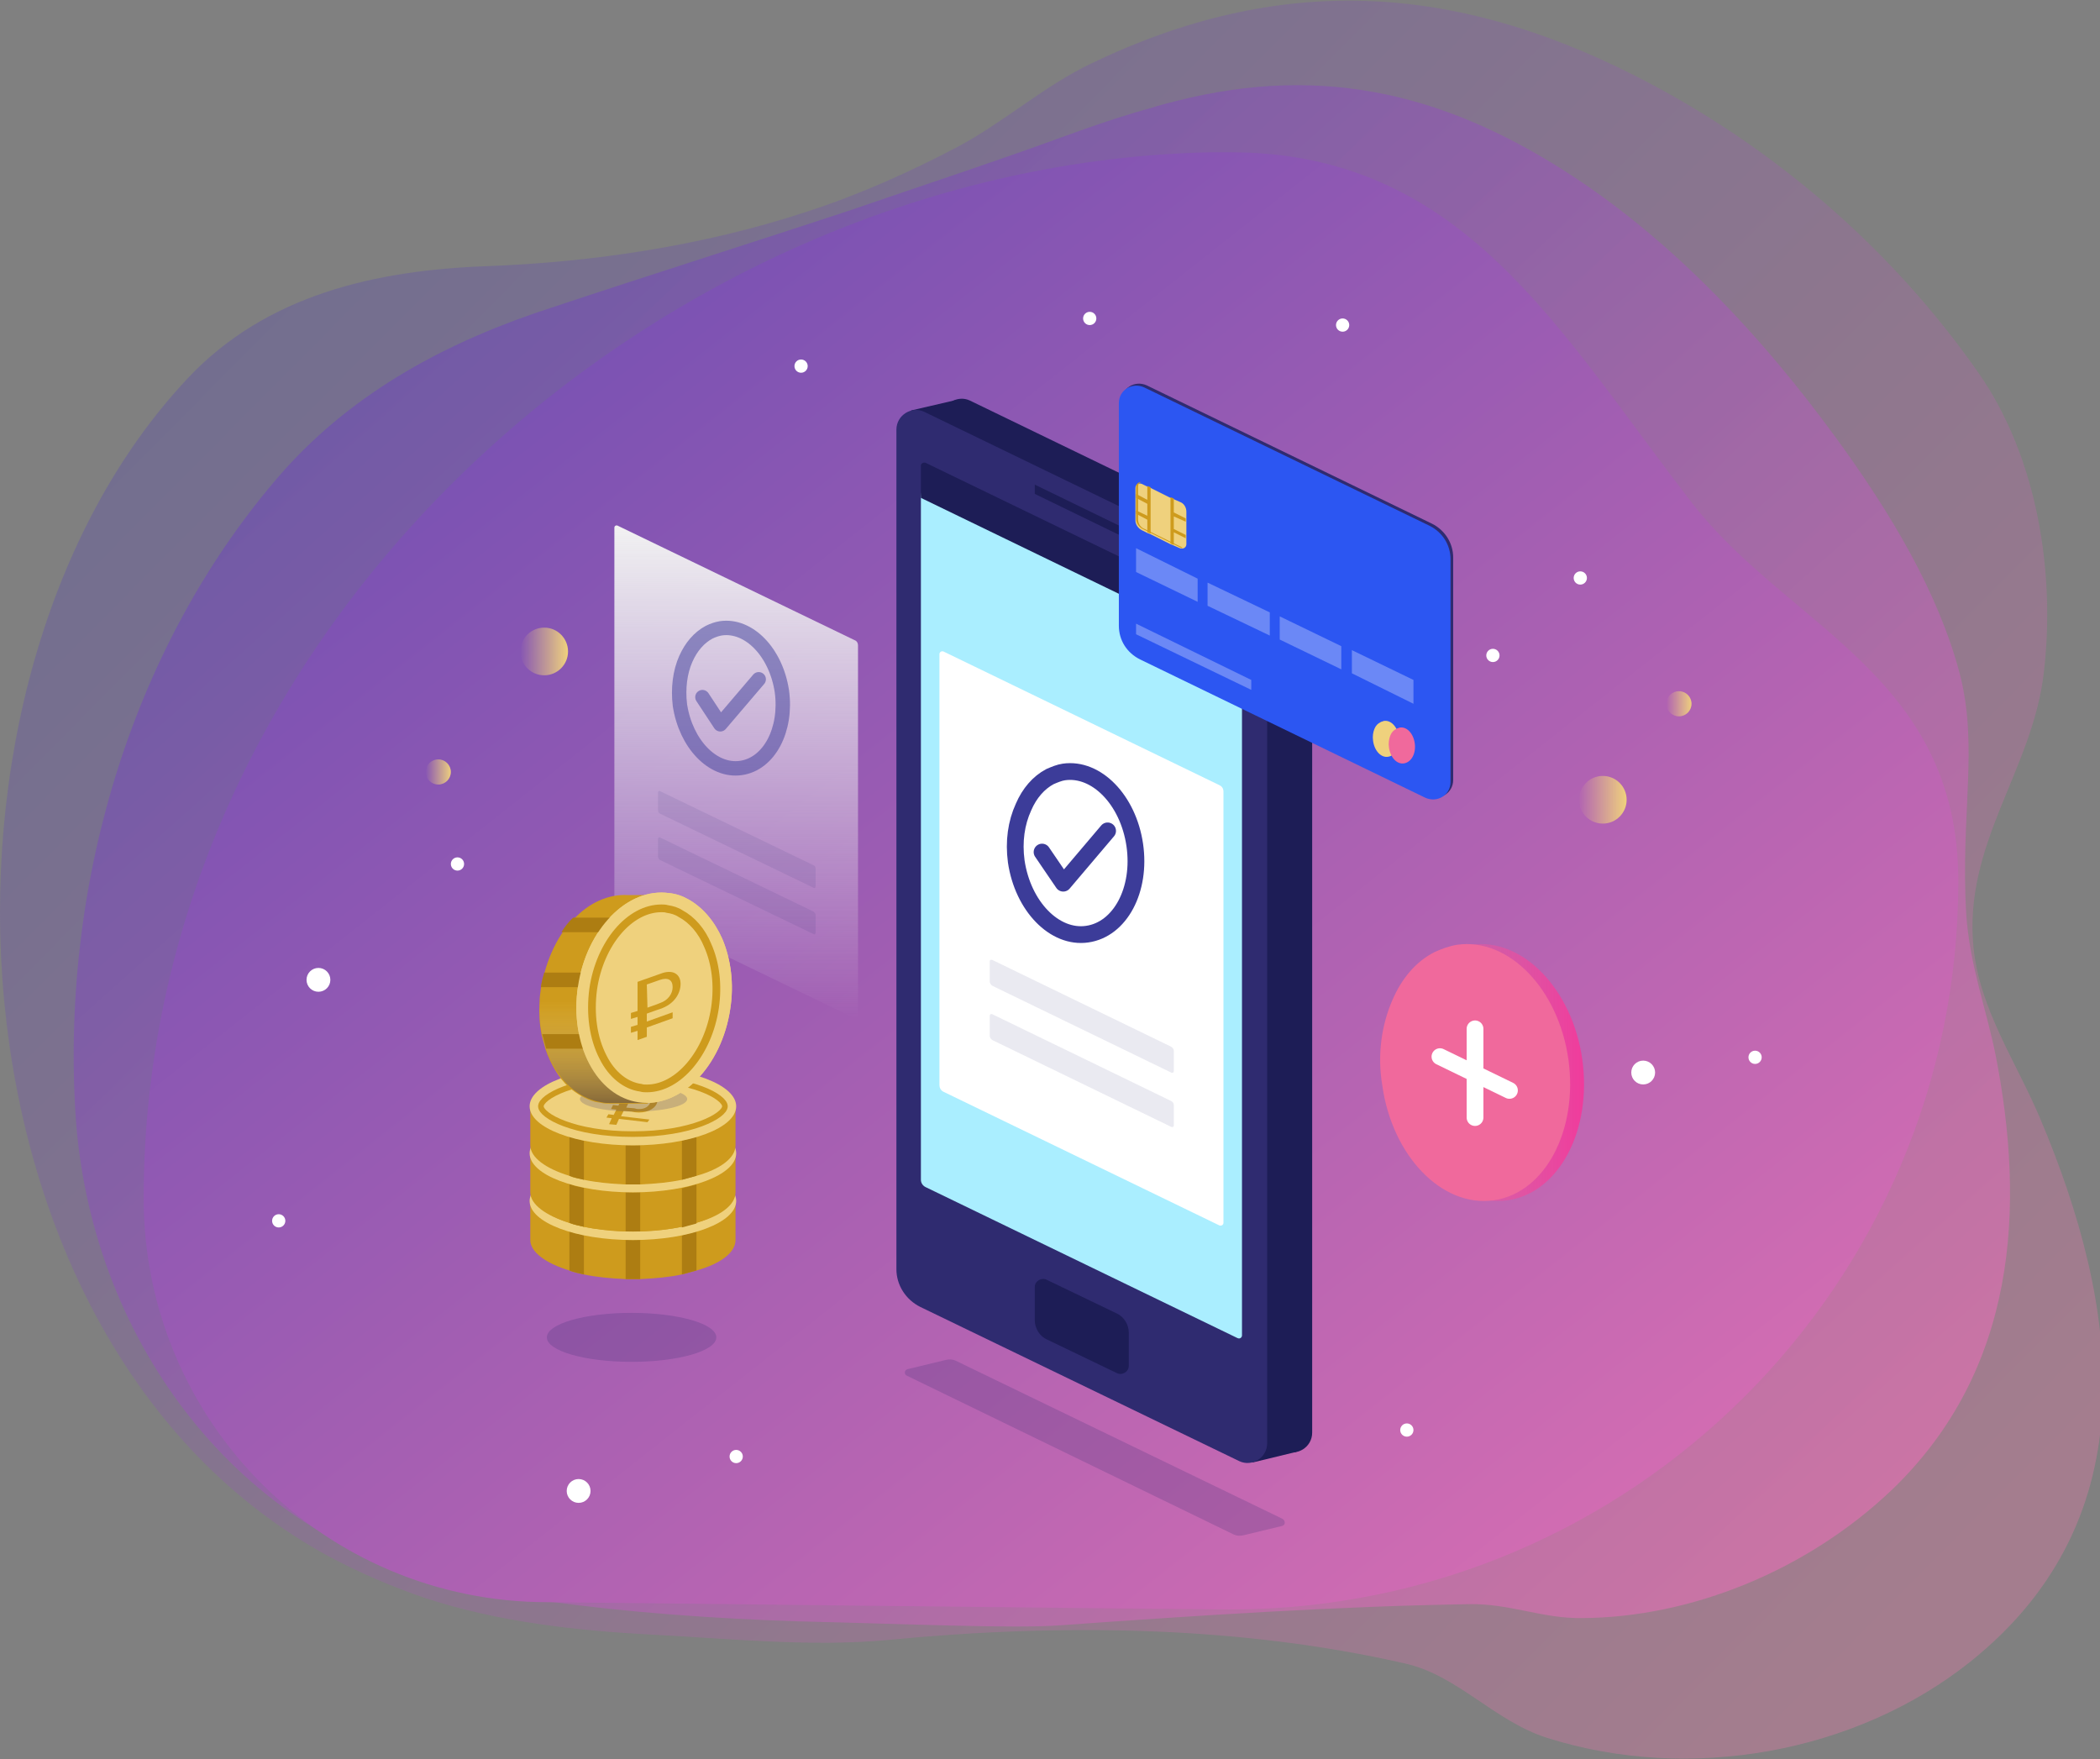<?xml version="1.0" encoding="utf-8"?>
<!-- Generator: Adobe Illustrator 21.1.0, SVG Export Plug-In . SVG Version: 6.00 Build 0)  -->
<svg version="1.1" id="Layer_1" xmlns="http://www.w3.org/2000/svg" xmlns:xlink="http://www.w3.org/1999/xlink" x="0px" y="0px"
	 width="317.2px" height="265.7px" viewBox="0 0 317.2 265.7" style="enable-background:new 0 0 317.2 265.7;" xml:space="preserve"
	>
<rect x="0" y="0" width="317.2" height="265.7" fill="#808080" stroke="none"/>
<style type="text/css">
	.st0{display:none;}
	.st1{display:inline;}
	.st2{opacity:0.3;fill:url(#SVGID_1_);}
	.st3{opacity:0.65;fill:url(#SVGID_2_);}
	.st4{fill:url(#SVGID_3_);}
	.st5{display:inline;fill:#FFFFFF;}
	.st6{fill:#1D1D56;}
	.st7{fill:#3C3C99;}
	.st8{fill:none;stroke:#FFFFFF;stroke-width:2.131;stroke-linecap:round;stroke-linejoin:round;stroke-miterlimit:10;}
	.st9{opacity:0.5;fill:none;stroke:#1D1D56;stroke-width:0.804;stroke-miterlimit:10;}
	.st10{opacity:0.5;fill:none;stroke:url(#SVGID_4_);stroke-width:0.804;stroke-miterlimit:10;}
	.st11{opacity:0.5;fill:none;stroke:url(#SVGID_5_);stroke-width:0.804;stroke-miterlimit:10;}
	.st12{fill:#AAEEFF;}
	.st13{fill:#FFFFFF;}
	.st14{fill:none;stroke:#2C56F2;stroke-width:1.69;stroke-linecap:round;stroke-linejoin:round;stroke-miterlimit:10;}
	.st15{opacity:0.4;fill:#2F2B70;}
	.st16{opacity:0.2;fill:#2F2B70;}
	.st17{fill:#2F2B70;}
	.st18{fill:#030314;}
	.st19{fill:url(#SVGID_6_);}
	.st20{opacity:0.8;fill:#1D1D56;}
	.st21{fill:none;stroke:#3C3C99;stroke-width:1.091;stroke-linecap:round;stroke-linejoin:round;stroke-miterlimit:10;}
	.st22{fill:#2C56F2;}
	.st23{fill:#F0699C;}
	.st24{fill:url(#SVGID_7_);}
	.st25{fill:url(#SVGID_8_);}
	.st26{fill:url(#SVGID_9_);}
	.st27{fill:url(#SVGID_10_);}
	.st28{fill:url(#SVGID_11_);}
	.st29{opacity:0.6;fill:url(#SVGID_12_);}
	.st30{fill:#E0558D;}
	.st31{fill:#C6447F;}
	.st32{fill:#FF8FBD;}
	.st33{fill:#EFD17D;}
	.st34{fill:#FFE5A4;}
	.st35{fill:#CE9B1D;}
	.st36{fill:url(#SVGID_13_);}
	.st37{fill:url(#SVGID_14_);}
	.st38{fill:none;stroke:#2C56F2;stroke-width:0.816;stroke-linecap:round;stroke-linejoin:round;stroke-miterlimit:10;}
	.st39{opacity:0.3;fill:url(#SVGID_15_);}
	.st40{opacity:0.65;fill:url(#SVGID_16_);}
	.st41{fill:url(#SVGID_17_);}
	.st42{display:inline;opacity:0.2;fill:#2F2B70;}
	.st43{display:inline;fill:#3C3C99;}
	.st44{display:inline;fill:#2C56F2;}
	.st45{display:inline;fill:#1D1D56;}
	.st46{display:inline;fill:url(#SVGID_18_);}
	.st47{display:inline;fill:#1A1A1E;}
	.st48{display:inline;fill:#F0699C;}
	.st49{display:inline;fill:url(#SVGID_19_);}
	.st50{display:inline;fill:#2F2B70;}
	.st51{display:inline;fill:url(#SVGID_20_);}
	.st52{display:inline;opacity:0.6;fill:url(#SVGID_21_);}
	.st53{display:inline;opacity:0.6;fill:url(#SVGID_22_);}
	
		.st54{display:inline;fill:none;stroke:#1D1D56;stroke-width:0.445;stroke-linecap:round;stroke-miterlimit:10;stroke-dasharray:1.779,3.558;}
	.st55{fill:url(#SVGID_23_);}
	.st56{fill:none;stroke:#CE9B1D;stroke-width:0.571;stroke-linecap:round;stroke-miterlimit:10;}
	.st57{fill:url(#SVGID_24_);}
	.st58{fill:url(#SVGID_25_);}
	.st59{fill:url(#SVGID_26_);}
	
		.st60{display:inline;fill:none;stroke:#1A1A1E;stroke-width:0.445;stroke-linecap:round;stroke-miterlimit:10;stroke-dasharray:1.779,3.558;}
	.st61{display:inline;opacity:0.4;fill:#FFFFFF;}
	.st62{display:inline;opacity:0.1;fill:#2F2B70;}
	.st63{display:inline;fill:#AAEEFF;}
	.st64{display:inline;fill:url(#SVGID_27_);}
	.st65{opacity:0.3;fill:url(#SVGID_28_);}
	.st66{opacity:0.65;fill:url(#SVGID_29_);}
	.st67{fill:url(#SVGID_30_);}
	.st68{fill:url(#SVGID_31_);}
	.st69{opacity:0.5;}
	.st70{fill:none;stroke:#3C3C99;stroke-width:2.177;stroke-linecap:round;stroke-linejoin:round;stroke-miterlimit:10;}
	.st71{opacity:0.1;fill:#2F2B70;}
	.st72{fill:#AD7D12;}
	.st73{fill:none;stroke:#CE9B1D;stroke-width:0.844;stroke-miterlimit:10;}
	.st74{fill:url(#SVGID_32_);}
	.st75{fill:none;stroke:#CE9B1D;stroke-width:1.166;stroke-miterlimit:10;}
	.st76{fill:none;stroke:#3C3C99;stroke-width:2.532;stroke-linecap:round;stroke-linejoin:round;stroke-miterlimit:10;}
	.st77{fill:url(#SVGID_33_);}
	.st78{fill:none;stroke:#FFFFFF;stroke-width:2.532;stroke-linecap:round;stroke-linejoin:round;stroke-miterlimit:10;}
	.st79{opacity:0.3;fill:#FFFFFF;}
	.st80{fill:url(#SVGID_34_);}
	.st81{fill:url(#SVGID_35_);}
	.st82{fill:url(#SVGID_36_);}
	.st83{fill:url(#SVGID_37_);}
</style>
<g class="st0">
	<g class="st1">
		<linearGradient id="SVGID_1_" gradientUnits="userSpaceOnUse" x1="0" y1="132.842" x2="317.221" y2="132.842">
			<stop  offset="0" style="stop-color:#3F40B4"/>
			<stop  offset="1" style="stop-color:#FB79B1"/>
		</linearGradient>
		<path class="st2" d="M57.3,249.6c9.8,4.9,21.3,8.3,31.1,11.1c13.6,4,28.1,6.2,42.2,4.1c20.5-3.1,38.9-15.1,59.2-17.9
			c25.4-3.5,49,9.1,75.2,3.6c24.6-5.1,45-20.7,51.1-44.2c5.6-21.5-11.5-40.4-16.1-60.4c-4-17.2-2-35.2-0.2-52.6
			c2.2-22.2-1.8-44.3-18.8-60c-14.1-13-33.5-18.7-52-22.1c-12.1-2.2-24.4-2.9-36.5-4.8c-10.1-1.6-19.7-5.3-29.9-6.3
			c-18.7-1.8-38.9,3.2-52.8,14.6c-19.3,15.7-35.7,12.8-57.9,9C31.7,20.5,14,31.8,7,49.5c-7.3,18.5-8.7,39.8-5,59
			c1.9,9.5,6.4,17.3,8.1,26.9c4.2,22.4,2,45.7,9.6,67.4C26.5,222.2,38.3,240.2,57.3,249.6z"/>
		<linearGradient id="SVGID_2_" gradientUnits="userSpaceOnUse" x1="-77.102" y1="23.029" x2="363.42" y2="236.309">
			<stop  offset="0" style="stop-color:#3F40B4"/>
			<stop  offset="1" style="stop-color:#FB79B1"/>
		</linearGradient>
		<path class="st3" d="M139,11.6c-14.2-0.8-29.1,2.1-40.4,9.3c-14.6,9.3-27.1,10.8-41.9,12.7c-12.9,1.7-24.2,11.1-29.4,25.1
			C22.2,72.1,20.4,87.7,22,103c0.7,7,3,13.3,3.8,20.6c2.2,18.5-2.7,34.8-1.4,51.7c1.1,14.2,5.5,28.3,15,40.4
			c4.9,21.4,20.8,30.8,37.2,34.9c5.4,1.3,11,2.1,16.4,2.4c27.4,1.5,37,2,56.3,0.8c20.4-1.2,38.2-8.1,55.6-10.7
			c25.2-3.9,45.6-2.4,64.8-13.1c17-9.5,30.1-26.2,34.8-50.3c3.6-18.4-4.3-36.7-6.7-57c-1.9-16-3.5-34.4-7.8-50.9
			c-4.9-18.8-15.5-35.4-37.4-43.6c-16.4-6.2-34.3-9.4-51.1-11.1c-11.8-1.1-23.3-1.5-34.3-2.4C157.5,13.9,148.2,12.1,139,11.6z"/>
		<linearGradient id="SVGID_3_" gradientUnits="userSpaceOnUse" x1="-43.503" y1="-117.431" x2="320.201" y2="342.572">
			<stop  offset="0" style="stop-color:#3F40B4"/>
			<stop  offset="1" style="stop-color:#FB79B1"/>
		</linearGradient>
		<path class="st4" d="M115.3,22.8c-38,0-73.9,17.1-73.9,89.1c0,25-20,34.5-20,69.9c0,50.8,36.2,61,66.8,61c44,0,52,0,79.8,0
			c99.8,0,127.7-24.6,127.7-143.5c0-29.8-17.5-76.6-71.3-76.6C178.1,22.8,143.6,22.8,115.3,22.8z"/>
	</g>
	<circle class="st5" cx="163.3" cy="47.1" r="0.8"/>
	<circle class="st5" cx="45.5" cy="213.3" r="0.8"/>
	<circle class="st5" cx="64.2" cy="103.3" r="0.8"/>
	<circle class="st5" cx="241.6" cy="56.1" r="0.8"/>
	<circle class="st5" cx="268.1" cy="127.8" r="0.8"/>
	<circle class="st5" cx="250.9" cy="190.4" r="0.8"/>
	<circle class="st5" cx="233.1" cy="42.1" r="0.8"/>
	<circle class="st5" cx="179.1" cy="58.7" r="1.3"/>
	<circle class="st5" cx="148.6" cy="206.9" r="1.3"/>
	<circle class="st5" cx="53.9" cy="122.7" r="1.3"/>
	<circle class="st5" cx="46.8" cy="187.2" r="1.3"/>
	<circle class="st5" cx="240.8" cy="109.6" r="1.3"/>
	<g class="st1">
		<g>
			<g>
				<g>
					<path class="st6" d="M253.7,78.1c0.9-2,2.2-3.6,3.9-4.4c0.6-0.3,1.3-0.6,2-0.7c4.7-0.7,9.3,4,10.2,10.5
						c0.9,6.5-2.1,12.3-6.9,13c-4.7,0.7-9.3-4.1-10.2-10.5C252.3,83.1,252.7,80.3,253.7,78.1z"/>
					<path class="st7" d="M252.4,78.1c0.9-2,2.2-3.6,3.9-4.4c0.6-0.3,1.3-0.6,2-0.7c4.7-0.7,9.3,4,10.2,10.5
						c0.9,6.5-2.1,12.3-6.9,13c-4.7,0.7-9.3-4.1-10.2-10.5C251,83.1,251.4,80.3,252.4,78.1z"/>
				</g>
			</g>
			<polyline class="st8" points="258.8,80.2 262.9,86.1 258.3,89.4 			"/>
		</g>
		<g>
			<g>
				<path class="st6" d="M221.1,62.4c0.9-2,2.2-3.6,3.9-4.4c0.6-0.3,1.3-0.6,2-0.7c4.7-0.7,9.3,4,10.2,10.5c0.9,6.5-2.1,12.3-6.9,13
					c-4.7,0.7-9.3-4.1-10.2-10.5C219.7,67.4,220.1,64.6,221.1,62.4z"/>
				<path class="st7" d="M219.8,62.4c0.9-2,2.2-3.6,3.9-4.4c0.6-0.3,1.3-0.6,2-0.7c4.7-0.7,9.3,4,10.2,10.5c0.9,6.5-2.1,12.3-6.9,13
					c-4.7,0.7-9.3-4.1-10.2-10.5C218.4,67.4,218.8,64.6,219.8,62.4z"/>
			</g>
			<polyline class="st8" points="228.7,64.8 224.8,68.8 228.7,74 			"/>
		</g>
	</g>
	<g class="st1">
		<line class="st9" x1="85" y1="66.6" x2="85" y2="78.1"/>
		<linearGradient id="SVGID_4_" gradientUnits="userSpaceOnUse" x1="84.976" y1="51.554" x2="84.976" y2="40.031">
			<stop  offset="0" style="stop-color:#1D1D56"/>
			<stop  offset="1" style="stop-color:#1D1D56;stop-opacity:0"/>
		</linearGradient>
		<line class="st10" x1="85" y1="40" x2="85" y2="51.6"/>
		<line class="st9" x1="85" y1="94.4" x2="85" y2="104.1"/>
		<linearGradient id="SVGID_5_" gradientUnits="userSpaceOnUse" x1="84.976" y1="131.588" x2="84.976" y2="121.85">
			<stop  offset="0" style="stop-color:#1D1D56;stop-opacity:0"/>
			<stop  offset="1" style="stop-color:#1D1D56"/>
		</linearGradient>
		<line class="st11" x1="85" y1="121.9" x2="85" y2="131.6"/>
		<g>
			<path class="st12" d="M90,53.1c-0.7-1.6-1.7-2.8-3.1-3.5c-0.5-0.3-1-0.4-1.6-0.5c-3.7-0.5-7.4,3.2-8.1,8.3
				c-0.8,5.1,1.7,9.8,5.4,10.3c3.7,0.5,7.4-3.2,8.1-8.3C91.1,57.1,90.8,54.9,90,53.1z"/>
			<path class="st13" d="M91,53.1c-0.7-1.6-1.7-2.8-3.1-3.5c-0.5-0.3-1-0.4-1.6-0.5c-3.7-0.5-7.4,3.2-8.1,8.3
				c-0.8,5.1,1.7,9.8,5.4,10.3c3.7,0.5,7.4-3.2,8.1-8.3C92.1,57.1,91.8,54.9,91,53.1z"/>
		</g>
		<g>
			<path class="st12" d="M90,80.6c-0.7-1.6-1.7-2.8-3.1-3.5c-0.5-0.3-1-0.4-1.6-0.5c-3.7-0.5-7.4,3.2-8.1,8.3
				c-0.8,5.1,1.7,9.8,5.4,10.3c3.7,0.5,7.4-3.2,8.1-8.3C91.1,84.6,90.8,82.4,90,80.6z"/>
			<path class="st13" d="M91,80.6c-0.7-1.6-1.7-2.8-3.1-3.5c-0.5-0.3-1-0.4-1.6-0.5c-3.7-0.5-7.4,3.2-8.1,8.3
				c-0.8,5.1,1.7,9.8,5.4,10.3c3.7,0.5,7.4-3.2,8.1-8.3C92.1,84.6,91.8,82.4,91,80.6z"/>
			<polyline class="st14" points="81.9,86.8 84.5,89.1 88.4,82.7 			"/>
		</g>
		<g>
			<path class="st12" d="M90,108.1c-0.7-1.6-1.7-2.8-3.1-3.5c-0.5-0.3-1-0.4-1.6-0.5c-3.7-0.5-7.4,3.2-8.1,8.3
				c-0.8,5.1,1.7,9.8,5.4,10.3c3.7,0.5,7.4-3.2,8.1-8.3C91.1,112.1,90.8,109.9,90,108.1z"/>
			<path class="st13" d="M91,108.1c-0.7-1.6-1.7-2.8-3.1-3.5c-0.5-0.3-1-0.4-1.6-0.5c-3.7-0.5-7.4,3.2-8.1,8.3
				c-0.8,5.1,1.7,9.8,5.4,10.3c3.7,0.5,7.4-3.2,8.1-8.3C92.1,112.1,91.8,109.9,91,108.1z"/>
		</g>
		<polygon class="st15" points="134.5,44.7 96.6,53.7 96.6,58.4 134.5,49.4 		"/>
		<polygon class="st15" points="114.1,56.5 96.6,60.6 96.6,65.3 114.1,61.1 		"/>
		<polygon class="st15" points="121.9,76 96.6,82.1 96.6,86.7 121.9,80.7 		"/>
		<polygon class="st15" points="134.5,101.3 96.6,110.4 96.6,115.1 134.5,106 		"/>
		<polygon class="st15" points="85,109.3 86.1,111.5 88.7,111.3 86.9,113.7 87.3,116.4 85,115.6 82.7,117.5 83.1,114.6 81.2,113.1 
			83.8,112.1 		"/>
		<polygon class="st15" points="85,53.8 86.1,56.1 88.7,55.8 86.9,58.3 87.3,60.9 85,60.2 82.7,62 83.1,59.2 81.2,57.6 83.8,56.6 		
			"/>
	</g>
	<g class="st1">
		<g>
			<g>
				<path class="st16" d="M130,229.5L249.8,203c2.5-0.5,2.9-3.9,0.6-5l-63.8-31L58.9,195.2c-2.5,0.5-2.9,3.9-0.6,5l56.8,27.5
					C119.8,230,125,230.6,130,229.5z"/>
				<path class="st7" d="M126.4,196.7l132.4-29.2c2.2-0.5,3.7-2.4,3.7-4.6v-7.8l-216.3-2.9v7.6c0,1.8,1,3.5,2.7,4.3l64.1,31.1
					C117.1,197.2,121.8,197.7,126.4,196.7z"/>
				<path class="st17" d="M126.4,187.4l134.6-29.8c1.8-0.4,2.1-2.9,0.4-3.7L189.4,119L47.8,150.3c-1.8,0.4-2.1,2.9-0.4,3.7
					l65.6,31.8C117.1,187.9,121.8,188.4,126.4,187.4z"/>
				<polygon class="st18" points="234.4,143.4 232.4,143.9 215.2,135.5 217.2,135.1 				"/>
				<linearGradient id="SVGID_6_" gradientUnits="userSpaceOnUse" x1="46.24" y1="153.452" x2="262.508" y2="153.452">
					<stop  offset="0" style="stop-color:#FFFFFF;stop-opacity:0.5"/>
					<stop  offset="1" style="stop-color:#FFFFFF;stop-opacity:0"/>
				</linearGradient>
				<path class="st19" d="M126.4,187.4l134.6-29.8c1.8-0.4,2.1-2.9,0.4-3.7L189.4,119L47.8,150.3c-1.8,0.4-2.1,2.9-0.4,3.7
					l65.6,31.8C117.1,187.9,121.8,188.4,126.4,187.4z"/>
				<path class="st20" d="M103.7,171c0.1,0.7-0.3,1.4-1.1,1.6l-4.7,1c-2,0.4-4.1,0.2-6-0.7l-10.7-5.2c-0.2-0.1-0.4-0.3-0.5-0.4v0
					c-0.6-0.8-0.2-2,0.8-2.2l6.1-1.3c1-0.2,2.1-0.1,3.1,0.4l12.1,6C103.4,170.1,103.6,170.5,103.7,171
					C103.7,171,103.7,171,103.7,171z"/>
				<path class="st20" d="M103.7,171c0.1,0.7-0.3,1.4-1.1,1.6l-4.7,1c-2,0.4-4.1,0.2-6-0.7l-10.7-5.2c-0.2-0.1-0.4-0.3-0.5-0.4v0
					c-0.1-0.7,0.3-1.4,1.1-1.6l6.1-1.4c1-0.2,2.1-0.1,3.1,0.4l12.1,6C103.4,170.7,103.6,170.8,103.7,171
					C103.7,171,103.7,171,103.7,171z"/>
				<polygon class="st12" points="67.7,150.4 185.3,124.6 249.7,155.8 132.1,181.7 				"/>
			</g>
		</g>
		<polygon class="st15" points="161.8,160.7 147.8,163.8 116.9,148.9 130.6,145.6 		"/>
		<g>
			<path class="st21" d="M120.7,161.9c1-0.4,1.8-1.1,2.2-1.8c0.2-0.3,0.2-0.6,0.3-0.9c0.2-2-2.3-3.8-5.7-4c-3.3-0.2-6.2,1.3-6.4,3.3
				c-0.2,2,2.3,3.8,5.7,4C118.1,162.6,119.5,162.4,120.7,161.9z"/>
			<polyline class="st21" points="115.5,157.7 114.8,159.7 119.7,159.9 			"/>
		</g>
		<g>
			<polygon class="st16" points="209.2,142.5 175.1,150.6 152.9,139.9 186.8,131.6 			"/>
			<g>
				<g>
					<polygon class="st7" points="211.1,97 174.2,105.9 174.2,141.1 211.1,132.3 					"/>
					<polygon class="st22" points="212.3,96.3 201.6,98.9 188,102.1 174.5,105.3 167.6,102 154.9,95.9 149.8,93.4 163.3,90.1 
						176.7,86.9 187.4,84.2 192.8,86.8 205.5,93 					"/>
					<polygon class="st6" points="150.9,94.6 150.9,129.8 174.2,141.1 174.2,105.9 					"/>
					<polygon class="st6" points="149.8,93.4 149.8,103.7 174.5,115.7 174.5,105.3 					"/>
					<polygon class="st7" points="212.3,96.3 174.5,105.3 174.5,115.7 212.3,106.6 					"/>
					<polygon class="st23" points="200.1,99.2 188.8,101.9 164.1,89.9 175.2,87.2 					"/>
					<polygon class="st23" points="205.1,92.8 167.2,101.8 156.8,96.8 194.8,87.8 					"/>
					<linearGradient id="SVGID_7_" gradientUnits="userSpaceOnUse" x1="194.476" y1="137.624" x2="194.476" y2="99.23">
						<stop  offset="0" style="stop-color:#F0699C;stop-opacity:0"/>
						<stop  offset="1" style="stop-color:#F03B9C"/>
					</linearGradient>
					<polygon class="st24" points="188.8,101.9 188.8,137.6 200.1,134.9 200.1,99.2 					"/>
					<linearGradient id="SVGID_8_" gradientUnits="userSpaceOnUse" x1="193.758" y1="121.255" x2="191.488" y2="111.425">
						<stop  offset="0.562" style="stop-color:#1D1D56;stop-opacity:0"/>
						<stop  offset="1" style="stop-color:#1D1D56;stop-opacity:0.3"/>
					</linearGradient>
					<polygon class="st25" points="211.1,106.9 174.5,115.7 174.2,115.5 174.2,125.8 211.1,117 					"/>
					<linearGradient id="SVGID_9_" gradientUnits="userSpaceOnUse" x1="162.022" y1="137.777" x2="162.022" y2="96.827">
						<stop  offset="0" style="stop-color:#B72858;stop-opacity:0"/>
						<stop  offset="1" style="stop-color:#B52656"/>
					</linearGradient>
					<polygon class="st26" points="156.8,96.8 156.8,132.7 167.2,137.8 167.2,101.8 					"/>
					<linearGradient id="SVGID_10_" gradientUnits="userSpaceOnUse" x1="160.476" y1="120.383" x2="164.533" y2="109.237">
						<stop  offset="0.422" style="stop-color:#1A1A1E;stop-opacity:0"/>
						<stop  offset="1" style="stop-color:#1A1A1E;stop-opacity:0.5"/>
					</linearGradient>
					<polygon class="st27" points="150.9,104.3 150.9,114.1 174.2,125.4 174.2,115.5 					"/>
					<linearGradient id="SVGID_11_" gradientUnits="userSpaceOnUse" x1="188.605" y1="98.569" x2="188.158" y2="96.775">
						<stop  offset="0.562" style="stop-color:#1D1D56;stop-opacity:0"/>
						<stop  offset="1" style="stop-color:#1D1D56;stop-opacity:0.3"/>
					</linearGradient>
					<polygon class="st28" points="181.6,98.4 192.8,95.7 195.1,96.8 184.2,99.7 					"/>
					<linearGradient id="SVGID_12_" gradientUnits="userSpaceOnUse" x1="180.091" y1="97.196" x2="178.642" y2="91.384">
						<stop  offset="0" style="stop-color:#F2F2F2;stop-opacity:0"/>
						<stop  offset="1" style="stop-color:#F2F2F2;stop-opacity:0.3"/>
					</linearGradient>
					<polygon class="st29" points="156.8,96.8 194.8,87.8 201.8,91.2 165.2,100.9 					"/>
				</g>
				<g>
					<path class="st30" d="M204.4,90.9c0,0,0,3.3-4.3,4.2c-4.2,0.8,0,0.2,0,0.2l-5.3-2l2.9-4.5h5.6l1.1,1.1V90.9z"/>
					<path class="st30" d="M172.2,75.3c0,0,1.2-1.6,3.7-0.7c2.5,1,7.2,3.7,6.2,16.4l-7.4-6l-4.4-5.4l1.5-3.6L172.2,75.3z"/>
					<path class="st23" d="M172.2,75.3c-1.2,2,0.4,4.5,3.9,6.4c5.1,2.7,6.2,6,5.9,9.3l-1.8,3.8h-0.8c0,0-3.2,0.1-9.3-4
						c-6.1-4.1-7.1-8-4.4-9.6C168.4,79.7,170,79.2,172.2,75.3z"/>
					<path class="st23" d="M184.2,92.1c4.3-1.6,5.1-10.4,11.2-10.4c4.3,0,4,3.5,5.1,4.4c1,0.9,4.6,1,4,4.8c0,0-0.4-1.2-2-1.2
						c-2.6,0-4.9,3.6-7.5,3.6c0,0-3-1.6-10.7,0.8V92.1z"/>
					<path class="st31" d="M164.6,102.7c0.8,1.2,2.5,1.7,4.9,0.5c2.4-1.2,7.6-3.5,10.9-8.3l-14.7-1.3l-1.3,6.5l-1,1.8L164.6,102.7z"
						/>
					<path class="st30" d="M184.2,94c0,0,8.7-3.6,15.7,0.8c3,1.9,1.5,4.4,0,6.9c-2,3.3-5.2,6.2-8.8,3.6c-6.2-4.5-8.7-7.3-8.7-8.1
						S184.2,94,184.2,94z"/>
					<path class="st30" d="M166.7,88.1c0,0-5.5-1.2-5.6,1.9c-0.1,2.2,1.2,2.9,1.2,4.9c0,1.9-1.8,5.9,2.3,7.8c0,0-1.1-3,2.2-3.6
						s6.1,2.4,13.6-4.3L166.7,88.1z"/>
					<path class="st32" d="M180.2,93c-0.3,0.5-0.6,0.9-0.7,1.5s-0.2,1.1,0.1,1.6c0.4,0.7,1.2,1,1.9,1.3c0.3,0.1,0.7,0.3,1,0.1
						c0.2-0.1,0.3-0.3,0.4-0.4c0.3-0.6,0.7-1.2,1-1.7c0.4-0.7,0.9-1.5,0.8-2.3c-0.1-1.1-1.1-2.1-2.2-2.1
						C181.4,90.9,180.7,92.2,180.2,93z"/>
				</g>
			</g>
		</g>
		<g>
			<polygon class="st16" points="222.6,152.7 216.6,154.1 208.9,155.9 201.3,157.7 197.5,155.9 190.3,152.4 187.5,151.1 195,149.2 
				202.5,147.4 208.6,145.9 211.6,147.3 218.7,150.8 			"/>
			<g>
				<polygon class="st33" points="223.8,121.2 200.7,126.7 200.7,148.7 223.8,143.2 				"/>
				<polygon class="st34" points="224.5,120.7 217.8,122.3 209.4,124.4 200.9,126.4 196.6,124.3 188.7,120.5 185.5,118.9 
					193.9,116.9 202.3,114.8 209,113.2 212.3,114.8 220.3,118.7 				"/>
				<polygon class="st35" points="186.2,119.7 186.2,141.7 200.7,148.7 200.7,126.7 				"/>
				<polygon class="st35" points="185.5,118.9 185.5,125.3 200.9,132.8 200.9,126.4 				"/>
				<polygon class="st33" points="224.5,120.7 200.9,126.4 200.9,132.8 224.5,127.2 				"/>
				<linearGradient id="SVGID_13_" gradientUnits="userSpaceOnUse" x1="212.948" y1="136.303" x2="211.531" y2="130.167">
					<stop  offset="0.562" style="stop-color:#1D1D56;stop-opacity:0"/>
					<stop  offset="1" style="stop-color:#1D1D56;stop-opacity:0.3"/>
				</linearGradient>
				<polygon class="st36" points="223.8,127.3 200.9,132.8 200.7,132.7 200.7,139.1 223.8,133.6 				"/>
				<linearGradient id="SVGID_14_" gradientUnits="userSpaceOnUse" x1="192.171" y1="135.758" x2="194.703" y2="128.8">
					<stop  offset="0.422" style="stop-color:#1A1A1E;stop-opacity:0"/>
					<stop  offset="1" style="stop-color:#1A1A1E;stop-opacity:0.5"/>
				</linearGradient>
				<polygon class="st37" points="186.2,125.7 186.2,131.8 200.7,138.9 200.7,132.7 				"/>
				<polyline class="st38" points="212.9,145.8 212.9,123.6 197.3,116 				"/>
				<polyline class="st38" points="216.5,116.8 192.8,122.5 192.8,144.9 				"/>
				<path class="st38" d="M204.4,114c0.1-0.7,0.3-1.4,0.7-2c0.4-0.6,1-1.1,1.7-1.3c0.7-0.2,1.5,0,2,0.6c0.3,0.4,0.5,1,0.4,1.5
					c-0.1,1.2-1.1,2.6-1.8,3.6c-0.4,0.6-0.9,1.1-1.3,1.6c-0.2,0.2-1.3,1.2-1.3,1.4C204.4,117.6,204.1,115.8,204.4,114z"/>
				<path class="st38" d="M201.3,115.4c-0.8-0.8-1.5-1-2.4-0.4c-0.7,0.5-0.8,1.6-0.3,2.2c0.6,0.8,1.7,1.4,2.7,1.7
					c1.1,0.4,2.3,0.5,3.5,0.5c-0.5-0.6-1-1.2-1.5-1.9C202.6,116.8,202,116,201.3,115.4z"/>
			</g>
		</g>
	</g>
	<circle class="st5" cx="180" cy="212.5" r="0.8"/>
	<circle class="st5" cx="191.4" cy="204.8" r="0.8"/>
	<circle class="st5" cx="74.9" cy="212.5" r="0.8"/>
</g>
<g class="st0">
	<g class="st1">
		
			<linearGradient id="SVGID_15_" gradientUnits="userSpaceOnUse" x1="-2288.7" y1="-1354.938" x2="-2737.7" y2="-1080.938" gradientTransform="matrix(0.959 0.365 -0.376 0.931 2057.525 2193.936)">
			<stop  offset="0" style="stop-color:#FB79B1"/>
			<stop  offset="0.632" style="stop-color:#3F40B4"/>
			<stop  offset="0.733" style="stop-color:#3D379B"/>
			<stop  offset="0.946" style="stop-color:#38215D"/>
			<stop  offset="1" style="stop-color:#371B4C"/>
		</linearGradient>
		<path class="st39" d="M19.5,215.2c5.3,7.3,11.9,13.5,20.2,18.3c23.1,13.4,47.5,13.8,73.4,14.1c13.7,0.1,27.4,1.1,41.1,2.8
			c12.5,1.6,26.6,2.5,38,8c20.3,9.8,45.2,10.5,64.4-2.5c21.4-14.5,35.3-41.2,39.2-66.1c2.8-18.2,0.8-36.7,2.5-55
			c0.8-8.2,1.8-18.1,6.2-25.3c4.5-7.4,9.4-13.5,11.6-22.2c5.4-21.3-9.3-43.5-29.1-53.8c-17.5-9-36.5-6.8-54.8-12.2
			c-17.6-5.2-30.7-18.6-49-20.8c-12.7-1.5-25.3,1.4-37.9,3.1C132.2,5.3,119,5,105.8,4.9C89,4.7,71.8,4.7,55.6,9.3
			c-16.2,4.5-31.8,14.2-39.7,29.1c-9.8,18.3-6.6,40-7.3,60c-0.7,18.2-8.5,35-8.5,53.5C0,174.2,6.5,197.3,19.5,215.2z"/>
		
			<linearGradient id="SVGID_16_" gradientUnits="userSpaceOnUse" x1="-807.991" y1="-867.772" x2="-1499.485" y2="-668.534" gradientTransform="matrix(0.979 0.182 -0.188 0.966 1028.763 1096.968)">
			<stop  offset="0" style="stop-color:#FB79B1"/>
			<stop  offset="0.632" style="stop-color:#3F40B4"/>
			<stop  offset="0.733" style="stop-color:#3D379B"/>
			<stop  offset="0.946" style="stop-color:#38215D"/>
			<stop  offset="1" style="stop-color:#371B4C"/>
		</linearGradient>
		<path class="st40" d="M37.3,30.5c11.1-6.5,21.9-11.2,33.1-11.6c0.3,0,0.7,0,1,0c11.5-0.2,22.7,1.8,36.9,2.3c0.2,0,0.5,0,0.7,0
			c1.7,0,3.4,0.1,5.1,0.1c3.7,0,7.3-0.1,10.9-0.3c4.7-0.3,9.2-0.8,13.6-1.7c10.3-2.1,19.8-5.8,31-6.2c5.8-0.2,11.5,0.7,17.5,2.2
			c3.5,0.9,7,2,10.7,3.1c4.7,1.4,9.5,2.8,14.4,3.8c11.8,2.3,23.3,2.9,34.1,5.6c4.2,1,8.2,2.4,12.1,4.1c25.5,10.9,41,32.3,42.8,54.2
			c0.7,9.4-0.7,17.6-2.1,26.2c-1.6,9.6-1.8,20.2-2.2,28.8c-0.8,17.2-0.1,33.3-2.8,48.3c-4.1,22.2-16.3,42.1-38.8,54
			c-16,8.5-36.6,10.4-57.3,6.1c-10.2-2.1-22.1-2.5-33.8-3.1c-11.6-0.6-23.7-1.1-36.2-1.1c-26.5-0.1-81.5-1.3-97.5-33.5
			c-3.3-6.6-7.5-12.1-9.4-18.4c-5.8-18.7-4.2-33-4.1-53.4c0-15.9-1.7-31.4-1.9-55.9c0-2.1,0-4.2,0-6.4
			C15.1,62.1,20.4,40.4,37.3,30.5z"/>
		<linearGradient id="SVGID_17_" gradientUnits="userSpaceOnUse" x1="435.317" y1="128.46" x2="-466.735" y2="140.314">
			<stop  offset="0" style="stop-color:#FB79B1"/>
			<stop  offset="0.632" style="stop-color:#3F40B4"/>
			<stop  offset="0.733" style="stop-color:#3D379B"/>
			<stop  offset="0.946" style="stop-color:#38215D"/>
			<stop  offset="1" style="stop-color:#371B4C"/>
		</linearGradient>
		<path class="st41" d="M295.6,147.3c0,67.9-7.5,95.5-152.5,95.5c-27,0-121.5,1.8-121.5-52.9c0-36.7,12.5-38.8,12.5-61.9
			c0-14.2-12.5-29.4-12.5-65c0-13,10.6-40.3,37.2-40.3c13.5,0,20.9,2.9,27.2,6.2c7.2,3.7,13.1,7.9,25.4,8.6c1.1,0.1,2.3,0.1,3.6,0.1
			c2.8,0,5.3-0.2,7.6-0.5c3.5-0.4,6.6-1.2,9.4-2.1c11.5-3.7,19.3-10.3,38.8-11.9c2.9-0.2,6-0.4,9.4-0.4c15.3,0,28.5,1.6,40.1,4.5
			c3.5,0.9,6.8,1.8,9.9,2.9C292.9,51.8,295.6,115.2,295.6,147.3z"/>
	</g>
	<polygon class="st42" points="147.5,232.8 246.3,209.1 183.4,178.8 85.2,202.8 	"/>
	<polygon class="st43" points="251.2,165.2 144.6,190.6 144.6,219.6 251.2,194.1 	"/>
	<polygon class="st44" points="144.6,190.6 251.2,165.2 183.3,132.4 77.5,158.2 	"/>
	<polygon class="st45" points="77.5,158.2 77.5,187 144.6,219.6 144.6,190.6 	"/>
	<linearGradient id="SVGID_18_" gradientUnits="userSpaceOnUse" x1="108.42" y1="197.723" x2="113.696" y2="183.227">
		<stop  offset="0" style="stop-color:#1A1A1E;stop-opacity:0"/>
		<stop  offset="1" style="stop-color:#1A1A1E"/>
	</linearGradient>
	<polygon class="st46" points="77.5,170 77.5,178.3 144.6,210.9 144.6,202.4 	"/>
	<circle class="st5" cx="54.4" cy="41.7" r="0.8"/>
	<circle class="st5" cx="52.8" cy="102.1" r="0.8"/>
	<circle class="st5" cx="40.7" cy="170.5" r="0.8"/>
	<circle class="st5" cx="269.6" cy="83" r="0.8"/>
	<circle class="st5" cx="228.7" cy="132" r="0.8"/>
	<circle class="st5" cx="274.8" cy="182.6" r="0.8"/>
	<circle class="st5" cx="162.8" cy="49.1" r="0.8"/>
	<circle class="st5" cx="64.8" cy="184.8" r="0.8"/>
	<circle class="st5" cx="240.1" cy="61.4" r="0.8"/>
	<circle class="st5" cx="268.8" cy="102.9" r="0.8"/>
	<circle class="st5" cx="248.4" cy="102.9" r="0.8"/>
	<circle class="st5" cx="64.8" cy="63.5" r="1.3"/>
	<circle class="st5" cx="101" cy="52.2" r="1.3"/>
	<circle class="st5" cx="266.7" cy="149.3" r="1.3"/>
	<circle class="st5" cx="258.7" cy="70.1" r="1.3"/>
	<circle class="st5" cx="155.6" cy="59.7" r="1.3"/>
	<circle class="st5" cx="33.1" cy="187" r="1.3"/>
	<g class="st1">
		<path class="st17" d="M77.5,168.6h-2.7c0-3.5-1.3-4.1-3.4-5c-2.9-1.3-6.6-2.9-6.6-11.8s3.6-10.5,6.6-11.8c2.1-0.9,3.4-1.5,3.4-5
			h2.7c0,5.3-2.8,6.6-5.1,7.5c-2.5,1.1-4.9,2.2-4.9,9.3s2.4,8.2,4.9,9.3C74.6,162.1,77.5,163.3,77.5,168.6z"/>
	</g>
	<ellipse class="st42" cx="90.2" cy="221.5" rx="13" ry="4.4"/>
	<polygon class="st47" points="77.5,169.6 77.5,169.8 144.6,202.4 144.6,202 	"/>
	<path class="st48" d="M104.3,86.8v123.4c0,2.6-4,4.8-9.5,5.6c-1.4,0.2-3,0.3-4.6,0.3c-7.8,0-14.1-2.6-14.1-5.9V86.8H104.3z"/>
	<linearGradient id="SVGID_19_" gradientUnits="userSpaceOnUse" x1="94.771" y1="153.887" x2="104.314" y2="153.887">
		<stop  offset="0" style="stop-color:#F0699C;stop-opacity:0"/>
		<stop  offset="0.805" style="stop-color:#F03B9C"/>
	</linearGradient>
	<path class="st49" d="M104.3,92.1v118c0,2.6-4,4.8-9.5,5.6V92.1H104.3z"/>
	<path class="st50" d="M103.1,121.7c-1.4,1.1-3.8,2-6.9,2.5c-1.8,0.3-3.9,0.5-6.1,0.5c-2.2,0-4.2-0.2-6.1-0.5
		c-3.1-0.5-5.5-1.4-6.9-2.5c-0.8-0.6-1.2-1.3-1.2-2v4.4h0.1c0.7,2.5,6.7,4.4,14,4.4c7.3,0,13.3-1.9,14-4.4h0.1v-4.4
		C104.3,120.5,103.9,121.1,103.1,121.7z"/>
	<path class="st50" d="M104,88.7c-1.5,1.1-4.1,2.1-7.3,2.6c-2,0.3-4.2,0.5-6.5,0.5c-2.3,0-4.5-0.2-6.5-0.5c-3.3-0.5-5.9-1.5-7.3-2.6
		c-0.8-0.6-1.3-1.3-1.3-2.1v4.7h0.1C76,94,82.4,96,90.2,96c7.8,0,14.2-2,15-4.7h0.1v-4.7C105.2,87.4,104.8,88.1,104,88.7z"/>
	<path class="st50" d="M103.1,180.1c-1.4,1.1-3.8,2-6.9,2.5c-1.8,0.3-3.9,0.5-6.1,0.5c-2.2,0-4.2-0.2-6.1-0.5
		c-3.1-0.5-5.5-1.4-6.9-2.5c-0.8-0.6-1.2-1.3-1.2-2v4.4h0.1c0.7,2.5,6.7,4.4,14,4.4c7.3,0,13.3-1.9,14-4.4h0.1v-4.4
		C104.3,178.9,103.9,179.5,103.1,180.1z"/>
	<ellipse class="st44" cx="90.2" cy="87" rx="15" ry="5.1"/>
	<linearGradient id="SVGID_20_" gradientUnits="userSpaceOnUse" x1="199.336" y1="200.994" x2="196.463" y2="189.472">
		<stop  offset="0.6" style="stop-color:#1D1D56;stop-opacity:0"/>
		<stop  offset="1" style="stop-color:#1D1D56"/>
	</linearGradient>
	<polygon class="st51" points="144.6,202.4 251.2,176.9 251.2,188.1 144.6,213.5 	"/>
	<polygon class="st47" points="251.2,176.5 144.6,201.9 144.6,202.4 251.2,176.9 	"/>
	<linearGradient id="SVGID_21_" gradientUnits="userSpaceOnUse" x1="160.848" y1="153.797" x2="160.848" y2="62.909">
		<stop  offset="0" style="stop-color:#F2F2F2;stop-opacity:0"/>
		<stop  offset="1" style="stop-color:#F2F2F2"/>
	</linearGradient>
	<path class="st52" d="M210.4,63.6V129c0,0.7-0.5,1.4-1.2,1.5l-97.1,23.2c-0.4,0.1-0.8-0.2-0.8-0.7V87.7c0-0.7,0.5-1.4,1.2-1.5
		l97.1-23.2C210,62.8,210.4,63.2,210.4,63.6z"/>
	<linearGradient id="SVGID_22_" gradientUnits="userSpaceOnUse" x1="165.686" y1="158.256" x2="165.686" y2="67.369">
		<stop  offset="0" style="stop-color:#F2F2F2;stop-opacity:0"/>
		<stop  offset="1" style="stop-color:#F2F2F2"/>
	</linearGradient>
	<path class="st53" d="M215.3,68.1v65.4c0,0.7-0.5,1.4-1.2,1.5l-97.1,23.2c-0.4,0.1-0.8-0.2-0.8-0.7V92.1c0-0.7,0.5-1.4,1.2-1.5
		l97.1-23.2C214.9,67.3,215.3,67.6,215.3,68.1z"/>
	<line class="st54" x1="144.6" y1="200.2" x2="251.2" y2="174.7"/>
	<g class="st1">
		<g>
			<linearGradient id="SVGID_23_" gradientUnits="userSpaceOnUse" x1="155.898" y1="197.759" x2="166.914" y2="210.887">
				<stop  offset="0" style="stop-color:#EFD17D;stop-opacity:0"/>
				<stop  offset="1" style="stop-color:#EFD17D"/>
			</linearGradient>
			<path class="st55" d="M169.6,208.4l-16,3.8c-1.1,0.3-2.2-0.6-2.2-1.7v-7.8c0-1,0.7-1.9,1.7-2.2l16.5-3.9c0.9-0.2,1.7,0.5,1.7,1.4
				v8.3C171.3,207.2,170.6,208.1,169.6,208.4z"/>
		</g>
		<g>
			<path class="st35" d="M170,195.3l-8.7,2.1c-0.6,0.1-1.2-0.3-1.2-1v-4.2c0-0.6,0.4-1.1,0.9-1.2l9-2.1c0.5-0.1,0.9,0.2,0.9,0.7v4.5
				C170.9,194.7,170.5,195.2,170,195.3z"/>
		</g>
		<polygon class="st35" points="171.1,189.4 170.6,189.1 170.2,189.3 171,190.1 		"/>
		<polygon class="st35" points="160.4,197.2 160.9,197.6 161,197.2 		"/>
		<g>
			<path class="st34" d="M170.4,195.7l-8.7,2.1c-0.6,0.1-1.2-0.3-1.2-1v-4.2c0-0.6,0.4-1.1,0.9-1.2l9-2.1c0.5-0.1,0.9,0.2,0.9,0.7
				v4.5C171.4,195.1,171,195.6,170.4,195.7z"/>
		</g>
		<g>
			<path class="st35" d="M158,203.6c-0.3-0.6-0.7-1.1-1.2-1.4c-0.2-0.1-0.4-0.2-0.6-0.2c-1.5-0.2-2.9,1.2-3.2,3.2
				c-0.3,2,0.6,3.8,2.1,4c1.5,0.2,2.9-1.2,3.2-3.2C158.4,205.2,158.3,204.3,158,203.6z"/>
			<path class="st34" d="M158.8,203.6c-0.3-0.6-0.7-1.1-1.2-1.4c-0.2-0.1-0.4-0.2-0.6-0.2c-1.5-0.2-2.9,1.2-3.2,3.2
				c-0.3,2,0.6,3.8,2.1,4c1.5,0.2,2.9-1.2,3.2-3.2C159.2,205.2,159.1,204.3,158.8,203.6z"/>
			<path class="st7" d="M157,205c-0.1-0.2-0.2-0.3-0.3-0.4c-0.1,0-0.1,0-0.2-0.1c-0.4-0.1-0.7,0.3-0.8,0.8c-0.1,0.5,0.1,0.9,0.5,1
				v1.4h0.4v-1.4c0.2-0.1,0.4-0.4,0.5-0.7C157.1,205.3,157.1,205.1,157,205z"/>
		</g>
		<g>
			<path class="st35" d="M166.5,205.2L166.5,205.2c-1.3,0.3-2.6-0.7-2.6-2.1v-7.5l4.3-1l0.4,0.4l-0.4,8.1
				C168.2,204.1,167.5,205,166.5,205.2z"/>
		</g>
		<g>
			<path class="st34" d="M167,205.6L167,205.6c-1.3,0.3-2.6-0.7-2.6-2.1v-7.5l4.3-1v8.5C168.6,204.5,167.9,205.4,167,205.6z"/>
		</g>
		<line class="st56" x1="162.8" y1="195.9" x2="169.3" y2="194.4"/>
		<g>
			<path class="st35" d="M166.8,204.8L166.8,204.8c-0.9,0.2-1.7-0.5-1.7-1.4v-3.8l2.8-0.7l0.4,0.3l-0.4,4.1
				C167.9,204,167.4,204.6,166.8,204.8z"/>
		</g>
		<g>
			<path class="st33" d="M168.3,199.2v4.4c0,0.7-0.4,1.2-1.1,1.4c-0.6,0.2-1.3-0.2-1.5-0.7c-0.1-0.2-0.2-0.4-0.2-0.7v-3.8
				L168.3,199.2z"/>
		</g>
		<linearGradient id="SVGID_24_" gradientUnits="userSpaceOnUse" x1="166.462" y1="202.218" x2="168.649" y2="203.014">
			<stop  offset="0" style="stop-color:#F2F2F2;stop-opacity:0"/>
			<stop  offset="1" style="stop-color:#FFFFFF"/>
		</linearGradient>
		<path class="st57" d="M168.3,200.1v3.6c0,0.7-0.4,1.2-1.1,1.4c-0.6,0.2-1.3-0.2-1.5-0.7L168.3,200.1z"/>
	</g>
	<g class="st1">
		<g>
			<linearGradient id="SVGID_25_" gradientUnits="userSpaceOnUse" x1="231.468" y1="179.625" x2="242.484" y2="192.753">
				<stop  offset="0" style="stop-color:#EFD17D;stop-opacity:0"/>
				<stop  offset="1" style="stop-color:#EFD17D"/>
			</linearGradient>
			<path class="st58" d="M245.1,190.2l-16,3.8c-1.1,0.3-2.2-0.6-2.2-1.7v-7.8c0-1,0.7-1.9,1.7-2.2l16.5-3.9c0.9-0.2,1.7,0.5,1.7,1.4
				v8.3C246.8,189.1,246.1,190,245.1,190.2z"/>
		</g>
		<g>
			<path class="st35" d="M244.4,182.8c-0.3-0.6-0.7-1.1-1.2-1.4c-0.2-0.1-0.4-0.2-0.6-0.2c-1.5-0.2-2.9,1.2-3.2,3.2
				c-0.3,2,0.6,3.8,2.1,4c1.5,0.2,2.9-1.2,3.2-3.2C244.8,184.3,244.7,183.5,244.4,182.8z"/>
			<path class="st34" d="M245.2,182.8c-0.3-0.6-0.7-1.1-1.2-1.4c-0.2-0.1-0.4-0.2-0.6-0.2c-1.5-0.2-2.9,1.2-3.2,3.2
				c-0.3,2,0.6,3.8,2.1,4c1.5,0.2,2.9-1.2,3.2-3.2C245.6,184.3,245.5,183.5,245.2,182.8z"/>
			<path class="st7" d="M243.4,184.1c-0.1-0.2-0.2-0.3-0.3-0.4c-0.1,0-0.1,0-0.2-0.1c-0.4-0.1-0.7,0.3-0.8,0.8
				c-0.1,0.5,0.1,0.9,0.5,1v1.4h0.4v-1.4c0.2-0.1,0.4-0.4,0.5-0.7C243.5,184.5,243.5,184.3,243.4,184.1z"/>
		</g>
		<g>
			<g>
				<path class="st35" d="M236.8,179.5l-8.7,2.1c-0.6,0.1-1.2-0.3-1.2-1v-4.2c0-0.6,0.4-1.1,0.9-1.2l9-2.1c0.5-0.1,0.9,0.2,0.9,0.7
					v4.5C237.7,178.8,237.4,179.3,236.8,179.5z"/>
			</g>
			<polygon class="st35" points="237.9,173.6 237.5,173.2 237,173.4 237.9,174.2 			"/>
			<polygon class="st35" points="227.2,181.3 227.7,181.7 227.8,181.3 			"/>
			<g>
				<path class="st34" d="M237.2,179.9l-8.7,2.1c-0.6,0.1-1.2-0.3-1.2-1v-4.2c0-0.6,0.4-1.1,0.9-1.2l9-2.1c0.5-0.1,0.9,0.2,0.9,0.7
					v4.5C238.2,179.2,237.8,179.7,237.2,179.9z"/>
			</g>
			<g>
				<path class="st35" d="M233.4,189.4L233.4,189.4c-1.3,0.3-2.6-0.7-2.6-2.1v-7.5l4.3-1l0.4,0.4l-0.4,8.1
					C235,188.3,234.3,189.1,233.4,189.4z"/>
			</g>
			<g>
				<path class="st34" d="M233.8,189.8L233.8,189.8c-1.3,0.3-2.6-0.7-2.6-2.1v-7.5l4.3-1v8.5C235.5,188.7,234.8,189.5,233.8,189.8z"
					/>
			</g>
			<line class="st56" x1="229.6" y1="180.1" x2="236.1" y2="178.5"/>
			<g>
				<path class="st35" d="M233.6,188.9L233.6,188.9c-0.9,0.2-1.7-0.5-1.7-1.4v-3.8l2.8-0.7l0.4,0.3l-0.4,4.1
					C234.7,188.2,234.3,188.7,233.6,188.9z"/>
			</g>
			<g>
				<path class="st33" d="M235.1,183.4v4.4c0,0.7-0.4,1.2-1.1,1.4c-0.6,0.2-1.3-0.2-1.5-0.7c-0.1-0.2-0.2-0.4-0.2-0.7V184
					L235.1,183.4z"/>
			</g>
			<linearGradient id="SVGID_26_" gradientUnits="userSpaceOnUse" x1="233.29" y1="186.341" x2="235.476" y2="187.136">
				<stop  offset="0" style="stop-color:#F2F2F2;stop-opacity:0"/>
				<stop  offset="1" style="stop-color:#FFFFFF"/>
			</linearGradient>
			<path class="st59" d="M235.1,184.2v3.6c0,0.7-0.4,1.2-1.1,1.4c-0.6,0.2-1.3-0.2-1.5-0.7L235.1,184.2z"/>
		</g>
	</g>
	<line class="st60" x1="144.6" y1="200.2" x2="102.1" y2="179.6"/>
	<g class="st1">
		<path class="st12" d="M221.2,189.6c-0.4-0.8-0.9-1.5-1.6-1.8c-0.3-0.1-0.5-0.2-0.8-0.3c-2-0.3-3.9,1.7-4.2,4.3
			c-0.4,2.7,0.9,5.1,2.8,5.4c2,0.3,3.9-1.7,4.2-4.3C221.7,191.6,221.6,190.5,221.2,189.6z"/>
		<path class="st12" d="M185.1,198.1c-0.4-0.8-0.9-1.5-1.6-1.8c-0.3-0.1-0.5-0.2-0.8-0.3c-2-0.3-3.9,1.7-4.2,4.3
			c-0.4,2.7,0.9,5.1,2.8,5.4c2,0.3,3.9-1.7,4.2-4.3C185.7,200.2,185.5,199.1,185.1,198.1z"/>
		<path class="st6" d="M217.4,188.7l-35.5,8.5c-1,0.2-1.7,1.1-1.7,2.1v3.6c0,1.2,1.1,2.1,2.3,1.8l35.5-8.5c1-0.2,1.7-1.1,1.7-2.1
			v-3.6C219.7,189.3,218.6,188.4,217.4,188.7z"/>
	</g>
	<path class="st61" d="M220.1,27.2v50.2l-4.8,3.1V68.1c0-0.5-0.4-0.8-0.8-0.7l-4,0.9v-4.7c0-0.4-0.4-0.8-0.8-0.7l-97.1,23.2
		c-0.7,0.2-1.2,0.8-1.2,1.6V37.5c1.1,0.1,2.3,0.1,3.6,0.1c2.8,0,5.3-0.2,7.6-0.5c3.5-0.4,6.6-1.2,9.4-2.1
		c11.5-3.7,19.3-10.3,38.8-11.9c2.9-0.2,6-0.4,9.4-0.4C195.4,22.8,208.6,24.4,220.1,27.2z"/>
	<path class="st5" d="M220.1,72.5v65.4c0,0.7-0.5,1.4-1.2,1.5l-97.1,23.2c-0.4,0.1-0.8-0.2-0.8-0.7V96.6c0-0.7,0.5-1.4,1.2-1.5
		l31.7-7.6v3.3c0,1.8,1.4,3.2,3.2,3.2c1.8,0,3.2-1.4,3.2-3.2V86l37.6-9v3.5c0,1.2,1,2.1,2.1,2.1s2.1-1,2.1-2.1v-4.6l17.1-4.1
		C219.7,71.8,220.1,72.1,220.1,72.5z"/>
	<path class="st42" d="M154.1,133.5l32.8-7.8c0.1,0,0.3,0.1,0.3,0.2v3.2c0,0.3-0.2,0.5-0.4,0.5l-32.8,7.8c-0.1,0-0.3-0.1-0.3-0.2
		V134C153.7,133.8,153.8,133.6,154.1,133.5z"/>
	<path class="st62" d="M145.8,142l49.7-11.9c0.2-0.1,0.4,0.1,0.4,0.3v7.5c0,0.4-0.3,0.7-0.6,0.8l-49.7,11.9
		c-0.2,0.1-0.4-0.1-0.4-0.3v-7.5C145.1,142.4,145.4,142.1,145.8,142z"/>
	<path class="st63" d="M210.4,85.5v27.1c0,0.6-0.4,1.1-1,1.2l-62.6,14.9l-2.2,0.5h0l-13.4,3.2c-0.3,0.1-0.7-0.2-0.7-0.5v-27.1
		c0-0.6,0.4-1.1,1-1.2l53.2-12.7l25-6C210.1,84.9,210.4,85.1,210.4,85.5z"/>
	<path class="st43" d="M216.1,77.5c-0.2-0.4-0.4-0.7-0.8-0.9c-0.1-0.1-0.3-0.1-0.4-0.1c-0.9-0.1-1.8,0.8-2,2.1
		c-0.2,1.3,0.4,2.4,1.3,2.6c0.9,0.1,1.8-0.8,2-2.1C216.4,78.5,216.3,78,216.1,77.5z"/>
	<linearGradient id="SVGID_27_" gradientUnits="userSpaceOnUse" x1="170.724" y1="100.354" x2="200.293" y2="125.165">
		<stop  offset="0" style="stop-color:#2C56F2;stop-opacity:0"/>
		<stop  offset="1" style="stop-color:#2C56F2"/>
	</linearGradient>
	<path class="st64" d="M210.4,85.5v27.1c0,0.6-0.4,1.1-1,1.2l-62.6,14.9l37.9-37.9l25-6C210.1,84.9,210.4,85.1,210.4,85.5z"/>
	<path class="st5" d="M142.5,96L142.5,96c-1.2,0-2.1-1-2.1-2.1V55.2c0-1.2,1-2.1,2.1-2.1l0,0c1.2,0,2.1,1,2.1,2.1v38.6
		C144.6,95,143.7,96,142.5,96z"/>
	<path class="st5" d="M150.6,94.4L150.6,94.4c-1.8,0-3.2-1.4-3.2-3.2v-14c0-1.8,1.4-3.2,3.2-3.2h0c1.8,0,3.2,1.4,3.2,3.2v14
		C153.8,92.9,152.4,94.4,150.6,94.4z"/>
	<path class="st5" d="M178.7,56.8L178.7,56.8c-1.8,0-3.2-1.4-3.2-3.2v-14c0-1.8,1.4-3.2,3.2-3.2l0,0c1.8,0,3.2,1.4,3.2,3.2v14
		C181.8,55.4,180.4,56.8,178.7,56.8z"/>
	<path class="st5" d="M194.7,85.1L194.7,85.1c-1.8,0-3.2-1.4-3.2-3.2v-5.5c0-1.8,1.4-3.2,3.2-3.2l0,0c1.8,0,3.2,1.4,3.2,3.2v5.5
		C197.9,83.6,196.5,85.1,194.7,85.1z"/>
</g>
<g>
	<g>
		<linearGradient id="SVGID_28_" gradientUnits="userSpaceOnUse" x1="23.933" y1="-2.808" x2="281.933" y2="253.192">
			<stop  offset="0" style="stop-color:#3F40B4"/>
			<stop  offset="1" style="stop-color:#FB79B1"/>
		</linearGradient>
		<path class="st65" d="M49.7,235.1c4.5,2.4,9.3,4.5,14.6,6.3c11,3.6,22.7,4.9,34.2,5.5c11.5,0.6,24.2,1.9,35.7,0.8
			c25.8-2.5,53-2.2,78.2,3.6c7.8,1.8,13.4,8.7,21.3,11.2c21.5,6.8,46.6,2.3,63.9-11.5c27.3-21.8,22.5-53.9,10.5-82.2
			c-3.6-8.5-9-16.2-10-25.6c-1.6-15.7,8.9-26.9,10.6-41.5c1.8-15-0.9-32.5-9.8-45.3c-13.1-18.8-31.2-34.5-52.2-45.1
			c-27.4-13.8-53.4-15.4-81.9-1.7c-7.1,3.4-13.1,8.8-20,12.5c-7.4,3.9-15,7.3-23,9.9c-15.5,5.1-32.2,7.6-48.2,8.2
			c-16.8,0.6-33.4,4.3-45.3,17C-14.6,102.9-9.7,202.9,49.7,235.1z"/>
		<linearGradient id="SVGID_29_" gradientUnits="userSpaceOnUse" x1="-8.934" y1="-41.859" x2="296.884" y2="300.451">
			<stop  offset="0" style="stop-color:#3F40B4"/>
			<stop  offset="1" style="stop-color:#FB79B1"/>
		</linearGradient>
		<path class="st66" d="M173.9,16.3c-7.4,2-14.3,4.8-21.6,7.3c-7.7,2.7-15.6,5.3-23.4,8c-15.4,5.1-31,10-45.7,14.9
			c-15.1,4.9-29.6,12.4-40.7,25c-21.9,25.1-33.3,60.7-31.1,96.7c0,0,0,0,0,0l0,0c2.1,33.5,23.7,62.7,54.8,70.5
			c2.2,1.2,8.6,2.1,16.8,3.2c11.4,1.6,24.8,2.6,37.8,3c16.4,0.4,32.3,1.1,39.2,0.6c21-1.5,42.4-2.9,62-3.2c6.1-0.1,11,2.2,17,2.1
			c16.5-0.1,34-7.2,46.8-19.4c18.8-18.1,20.2-42.5,15.6-65.8c-1.4-6.9-3.9-13.5-4.4-21.1c-0.9-15,1.9-25.3-1-36.4
			c-3.2-12.1-10.3-24.1-18.7-35.6C266.2,50.9,253.2,37,238,26.9c-18.6-12.3-37.5-17.5-60.5-11.6C176.3,15.6,175.1,15.9,173.9,16.3z"
			/>
		<linearGradient id="SVGID_30_" gradientUnits="userSpaceOnUse" x1="-21.532" y1="-68.148" x2="294.58" y2="331.662">
			<stop  offset="0" style="stop-color:#3F40B4"/>
			<stop  offset="1" style="stop-color:#FB79B1"/>
		</linearGradient>
		<path class="st67" d="M185.8,23c-1,0-1.9,0-2.9,0C100.6,24.7,21.7,93.9,21.7,181v0l0,0c0,33.7,27.3,61,61,61
			c0,0,97.8,1.1,103.1,1.1c60.8,0,110-49.3,110-110c0-31.1-25.7-38.4-40.2-57.1C235.5,50.1,221.1,23,185.8,23z"/>
	</g>
	<g>
		<polygon class="st6" points="144.5,60.4 137.6,62 143,65 145.4,62.4 		"/>
		<polygon class="st6" points="195.8,219.3 189.2,220.9 188.6,215.6 194.9,213 		"/>
		<path class="st6" d="M198.2,89.6v126.8c0,2.2-2.3,3.6-4.2,2.7l-48.1-23.3c-2.2-1.1-3.6-3.3-3.6-5.7V63.2c0-2.2,2.3-3.6,4.2-2.7
			l48.1,23.3C196.8,85,198.2,87.2,198.2,89.6z"/>
		<path class="st17" d="M191.4,91.3V218c0,2.2-2.3,3.6-4.2,2.7L139,197.4c-2.2-1.1-3.6-3.3-3.6-5.7V64.9c0-2.2,2.3-3.6,4.2-2.7
			l48.1,23.3C190,86.6,191.4,88.8,191.4,91.3z"/>
		<path class="st12" d="M187.6,95.8v105.9c0,0.3-0.3,0.6-0.7,0.4l-47.1-22.8c-0.4-0.2-0.7-0.6-0.7-1.1V75.2c0-0.3,0.4-3.5,0.7-3.3
			l47.1,22.8C187.3,94.9,187.6,95.3,187.6,95.8z"/>
		<path class="st6" d="M170.5,201.3v5c0,0.9-1,1.5-1.8,1.1l-10.6-5.1c-1.1-0.5-1.8-1.7-1.8-2.9v-5c0-0.9,1-1.5,1.8-1.1l10.6,5.1
			C169.8,198.9,170.5,200.1,170.5,201.3z"/>
		<g>
			<linearGradient id="SVGID_31_" gradientUnits="userSpaceOnUse" x1="111.219" y1="153.835" x2="111.219" y2="79.282">
				<stop  offset="0" style="stop-color:#F2F2F2;stop-opacity:0"/>
				<stop  offset="1" style="stop-color:#F2F2F2"/>
			</linearGradient>
			<path class="st68" d="M129.6,97.5v56c0,0.3-0.3,0.4-0.5,0.3l-35.8-17.3c-0.3-0.2-0.5-0.5-0.5-0.8v-56c0-0.3,0.3-0.4,0.5-0.3
				l35.8,17.3C129.4,96.8,129.6,97.1,129.6,97.5z"/>
			<g class="st69">
				<g>
					<g>
						<path class="st70" d="M103.6,99.5c0.8-1.8,2-3.2,3.5-4c0.6-0.3,1.2-0.5,1.8-0.6c4.2-0.6,8.3,3.6,9.2,9.5
							c0.8,5.8-1.9,11-6.2,11.6c-4.2,0.6-8.3-3.6-9.2-9.5C102.4,104,102.7,101.5,103.6,99.5z"/>
					</g>
				</g>
				<polyline class="st70" points="106.1,105.3 108.8,109.4 114.6,102.6 				"/>
			</g>
			<path class="st71" d="M123.2,131.2v2.7c0,0.2-0.2,0.3-0.3,0.2l-23.2-11.2c-0.2-0.1-0.3-0.3-0.3-0.5v-2.7c0-0.2,0.2-0.3,0.3-0.2
				l23.2,11.2C123,130.7,123.2,130.9,123.2,131.2z"/>
			<path class="st71" d="M123.2,138.2v2.7c0,0.2-0.2,0.3-0.3,0.2l-23.2-11.2c-0.2-0.1-0.3-0.3-0.3-0.5v-2.7c0-0.2,0.2-0.3,0.3-0.2
				l23.2,11.2C123,137.8,123.2,138,123.2,138.2z"/>
		</g>
		<polygon class="st6" points="170.5,80.1 170.5,81.5 156.3,74.6 156.3,73.2 		"/>
		<path class="st16" d="M193.6,230.5l-5.8,1.4c-0.5,0.1-0.9,0.1-1.4-0.1L137,207.8c-0.5-0.2-0.4-0.9,0.1-1l5.8-1.4
			c0.5-0.1,0.9-0.1,1.4,0.1l49.4,23.9C194.2,229.7,194.2,230.4,193.6,230.5z"/>
		<g>
			<g>
				<g>
					<path class="st35" d="M111.1,181.4v5.9c0,1.9-2.3,3.6-5.9,4.6c-0.7,0.2-1.5,0.4-2.2,0.6c-1.9,0.4-4,0.6-6.3,0.7
						c-0.4,0-0.7,0-1.1,0c-0.4,0-0.8,0-1.1,0c-2.3-0.1-4.4-0.3-6.3-0.7c-0.8-0.2-1.5-0.3-2.2-0.6c-3.6-1.1-5.9-2.8-5.9-4.6v-5.9
						H111.1z"/>
				</g>
				<g>
					<path class="st72" d="M96.7,187.3v5.9c-0.4,0-0.7,0-1.1,0c-0.4,0-0.8,0-1.1,0v-5.9c0.4,0,0.7,0,1.1,0
						C95.9,187.3,96.3,187.3,96.7,187.3z"/>
				</g>
				<g>
					<path class="st72" d="M105.2,186v5.9c-0.7,0.2-1.5,0.4-2.2,0.6v-5.9C103.7,186.4,104.5,186.2,105.2,186z"/>
				</g>
				<g>
					<path class="st72" d="M88.2,186.6v5.9c-0.8-0.2-1.5-0.3-2.2-0.6V186C86.6,186.2,87.4,186.4,88.2,186.6z"/>
				</g>
				<g>
					<ellipse class="st33" cx="95.6" cy="181.4" rx="15.6" ry="5.9"/>
				</g>
				<path id="XMLID_3919_" class="st35" d="M98.1,183.4l-4.3-0.5l0.4-0.8l1.2,0.1l0,0l0.5,0.1c1.6,0.2,2.9-0.4,3.3-1.3
					c0.4-0.9,0-1.7-1.7-2l-2.7-0.4l-1.4,2.7l-0.8-0.1l-0.3,0.6l0.8,0.1l-0.4,0.8l-0.8-0.1l-0.3,0.5l0.8,0.1l-0.4,0.9l1.1,0.1
					l0.4-0.9l4.3,0.5L98.1,183.4z M95.6,179.4l1.6,0.2c0.9,0.1,1.3,0.6,1,1.3s-1.1,1-2,0.9l-0.4-0.1l0,0l-1.2-0.1L95.6,179.4z"/>
				<path class="st73" d="M95.6,185.6c-9,0-13.9-2.8-13.9-4.2s4.9-4.2,13.9-4.2s13.9,2.8,13.9,4.2S104.5,185.6,95.6,185.6z"/>
			</g>
			<g>
				<g>
					<path class="st35" d="M111.1,174.2v5.9c0,1.9-2.3,3.6-5.9,4.6c-0.7,0.2-1.5,0.4-2.2,0.6c-1.9,0.4-4,0.6-6.3,0.7
						c-0.4,0-0.7,0-1.1,0c-0.4,0-0.8,0-1.1,0c-2.3-0.1-4.4-0.3-6.3-0.7c-0.8-0.2-1.5-0.3-2.2-0.6c-3.6-1.1-5.9-2.8-5.9-4.6v-5.9
						H111.1z"/>
				</g>
				<g>
					<path class="st72" d="M96.7,180.1v5.9c-0.4,0-0.7,0-1.1,0c-0.4,0-0.8,0-1.1,0v-5.9c0.4,0,0.7,0,1.1,0
						C95.9,180.1,96.3,180.1,96.7,180.1z"/>
				</g>
				<g>
					<path class="st72" d="M105.2,178.9v5.9c-0.7,0.2-1.5,0.4-2.2,0.6v-5.9C103.7,179.3,104.5,179.1,105.2,178.9z"/>
				</g>
				<g>
					<path class="st72" d="M88.2,179.4v5.9c-0.8-0.2-1.5-0.3-2.2-0.6v-5.9C86.6,179.1,87.4,179.3,88.2,179.4z"/>
				</g>
				<g>
					<ellipse class="st33" cx="95.6" cy="174.2" rx="15.6" ry="5.9"/>
				</g>
				<path id="XMLID_4053_" class="st35" d="M98.1,176.2l-4.3-0.5l0.4-0.8l1.2,0.1l0,0l0.5,0.1c1.6,0.2,2.9-0.4,3.3-1.3s0-1.7-1.7-2
					l-2.7-0.4l-1.4,2.7l-0.8-0.1l-0.3,0.6l0.8,0.1l-0.4,0.8l-0.8-0.1l-0.3,0.5l0.8,0.1l-0.4,0.9l1.1,0.1l0.4-0.9l4.3,0.5L98.1,176.2
					z M95.6,172.2l1.6,0.2c0.9,0.1,1.3,0.6,1,1.3c-0.3,0.6-1.1,1-2,0.9l-0.4-0.1l0,0l-1.2-0.1L95.6,172.2z"/>
				<path class="st73" d="M95.6,178.4c-9,0-13.9-2.8-13.9-4.2c0-1.4,4.9-4.2,13.9-4.2s13.9,2.8,13.9,4.2
					C109.4,175.7,104.5,178.4,95.6,178.4z"/>
			</g>
			<g>
				<g>
					<path class="st35" d="M111.1,167.1v5.9c0,1.9-2.3,3.6-5.9,4.6c-0.7,0.2-1.5,0.4-2.2,0.6c-1.9,0.4-4,0.6-6.3,0.7
						c-0.4,0-0.7,0-1.1,0c-0.4,0-0.8,0-1.1,0c-2.3-0.1-4.4-0.3-6.3-0.7c-0.8-0.2-1.5-0.3-2.2-0.6c-3.6-1.1-5.9-2.8-5.9-4.6v-5.9
						H111.1z"/>
				</g>
				<g>
					<path class="st72" d="M96.7,173v5.9c-0.4,0-0.7,0-1.1,0c-0.4,0-0.8,0-1.1,0V173c0.4,0,0.7,0,1.1,0C95.9,173,96.3,173,96.7,173z
						"/>
				</g>
				<g>
					<path class="st72" d="M105.2,171.7v5.9c-0.7,0.2-1.5,0.4-2.2,0.6v-5.9C103.7,172.1,104.5,171.9,105.2,171.7z"/>
				</g>
				<g>
					<path class="st72" d="M88.2,172.3v5.9c-0.8-0.2-1.5-0.3-2.2-0.6v-5.9C86.6,171.9,87.4,172.1,88.2,172.3z"/>
				</g>
				<g>
					<ellipse class="st33" cx="95.6" cy="167.1" rx="15.6" ry="5.9"/>
				</g>
				<path id="XMLID_4224_" class="st35" d="M98.1,169.1l-4.3-0.5l0.4-0.8l1.2,0.1l0,0l0.5,0.1c1.6,0.2,2.9-0.4,3.3-1.3
					c0.4-0.9,0-1.7-1.7-2l-2.7-0.4l-1.4,2.7l-0.8-0.1l-0.3,0.6l0.8,0.1l-0.4,0.8l-0.8-0.1l-0.3,0.5l0.8,0.1l-0.4,0.9l1.1,0.1
					l0.4-0.9l4.3,0.5L98.1,169.1z M95.6,165.1l1.6,0.2c0.9,0.1,1.3,0.6,1,1.3s-1.1,1-2,0.9l-0.4-0.1l0,0l-1.2-0.1L95.6,165.1z"/>
				<path class="st73" d="M95.6,171.3c-9,0-13.9-2.8-13.9-4.2s4.9-4.2,13.9-4.2s13.9,2.8,13.9,4.2S104.5,171.3,95.6,171.3z"/>
			</g>
			<ellipse class="st16" cx="95.7" cy="166" rx="8.1" ry="1.9"/>
			<path class="st35" d="M104.7,152.5c-0.6,4-2.2,7.5-4.4,10c-1.2,1.3-2.5,2.4-3.9,3.1l1.5,1.1h-5.8v0c-0.4,0-0.8,0-1.2-0.1
				c-0.4-0.1-0.8-0.1-1.1-0.2c-1.4-0.4-2.7-1.2-3.9-2.2c-1.5-1.4-2.7-3.4-3.5-5.7c-0.2-0.7-0.4-1.5-0.6-2.2
				c-0.3-1.6-0.4-3.2-0.3-4.9c0-0.7,0.1-1.4,0.2-2.1v0c0.1-0.8,0.3-1.5,0.5-2.2c0.6-2.3,1.5-4.3,2.6-6c0.5-0.8,1.1-1.6,1.8-2.2
				c2.3-2.5,5.3-3.9,8.3-3.7l0,0h4.9l-1.7,0.8c0.1,0.1,0.2,0.1,0.3,0.2c2.2,1.2,4.1,3.3,5.2,6C104.8,144.9,105.3,148.6,104.7,152.5z
				"/>
			<path class="st33" d="M109.1,141.8c-1.2-2.7-3-4.8-5.2-6c-0.9-0.5-1.8-0.8-2.8-0.9c-6.3-0.9-12.5,5.4-13.8,14.1
				c-1.3,8.7,2.8,16.6,9.2,17.5c6.3,0.9,12.5-5.4,13.8-14.1C110.9,148.6,110.4,144.9,109.1,141.8z"/>
			<linearGradient id="SVGID_32_" gradientUnits="userSpaceOnUse" x1="91.176" y1="166.711" x2="91.176" y2="151.243">
				<stop  offset="0" style="stop-color:#856839"/>
				<stop  offset="1" style="stop-color:#EFD17D;stop-opacity:0"/>
			</linearGradient>
			<path class="st74" d="M100.9,151.8l-0.6,10.6c-1.2,1.3-2.5,2.4-3.9,3.1l1.5,1.1h-5.8v0c-0.4,0-0.8,0-1.2-0.1
				c-5.8-0.9-9.8-7.5-9.4-15.4L100.9,151.8z"/>
			<path class="st72" d="M90.9,146.9v2.2h-9.2c0.1-0.8,0.3-1.5,0.5-2.2H90.9z"/>
			<path class="st72" d="M93.5,138.6v2.2h-8.7c0.5-0.8,1.1-1.6,1.8-2.2H93.5z"/>
			<path class="st72" d="M91.5,156.2v2.2h-9c-0.2-0.7-0.4-1.5-0.6-2.2H91.5z"/>
			<path class="st33" d="M109.1,141.8c-1.2-2.7-3-4.8-5.2-6c-0.9-0.5-1.8-0.8-2.8-0.9c-6.3-0.9-12.5,5.4-13.8,14.1
				c-1.3,8.7,2.8,16.6,9.2,17.5c6.3,0.9,12.5-5.4,13.8-14.1C110.9,148.6,110.4,144.9,109.1,141.8z"/>
			<path class="st75" d="M97.7,164.4c-0.3,0-0.6,0-0.9-0.1c-2.3-0.3-4.4-2-5.7-4.6c-1.5-2.9-2-6.5-1.5-10.3
				c1-6.9,5.5-12.2,10.3-12.2c0.3,0,0.6,0,0.9,0.1c0.7,0.1,1.4,0.3,2,0.7c1.7,0.9,3.2,2.6,4.1,4.8c1.2,2.7,1.6,6,1.1,9.4
				C107,159,102.5,164.4,97.7,164.4C97.7,164.4,97.7,164.4,97.7,164.4z"/>
			<path id="XMLID_1548_" class="st35" d="M101.6,152.9l-3.9,1.4l0-1.2l1.4-0.5l0,0l0.6-0.2c2.1-0.7,3.1-2.3,3.1-3.8
				c0-1.4-1.1-2.3-3.1-1.5l-3.4,1.2l0,4.4l-1,0.3l0,0.9l1-0.3l0,1.2l-1,0.3l0,0.9l1-0.3l0,1.4l1.4-0.5l0-1.4l3.9-1.4L101.6,152.9z
				 M97.7,148.7l2-0.7c1.2-0.4,1.9,0,1.9,1.1c0,1-0.7,2-1.9,2.4l-0.5,0.2l0,0l-1.4,0.5L97.7,148.7z"/>
			<ellipse class="st16" cx="95.4" cy="202" rx="12.8" ry="3.7"/>
		</g>
		<g>
			<path class="st13" d="M184.8,119.6v65.1c0,0.3-0.3,0.5-0.6,0.4l-41.7-20.2c-0.4-0.2-0.6-0.6-0.6-1V98.8c0-0.3,0.3-0.5,0.6-0.4
				l41.7,20.2C184.6,118.8,184.8,119.1,184.8,119.6z"/>
			<g>
				<g>
					<g>
						<path class="st76" d="M154.6,121.9c0.9-2.1,2.3-3.7,4-4.6c0.7-0.3,1.4-0.6,2.1-0.7c4.9-0.7,9.7,4.2,10.7,11
							c1,6.8-2.2,12.8-7.2,13.5c-4.9,0.7-9.7-4.2-10.7-11C153.1,127.1,153.5,124.3,154.6,121.9z"/>
					</g>
				</g>
				<polyline class="st76" points="157.4,128.7 160.6,133.4 167.3,125.5 				"/>
			</g>
			<path class="st71" d="M177.3,158.7v3.1c0,0.2-0.2,0.3-0.4,0.2l-27-13.1c-0.2-0.1-0.4-0.4-0.4-0.6v-3.1c0-0.2,0.2-0.3,0.4-0.2
				l27,13.1C177.1,158.2,177.3,158.5,177.3,158.7z"/>
			<path class="st71" d="M177.3,166.9v3.1c0,0.2-0.2,0.3-0.4,0.2l-27-13.1c-0.2-0.1-0.4-0.4-0.4-0.6v-3.1c0-0.2,0.2-0.3,0.4-0.2
				l27,13.1C177.1,166.4,177.3,166.6,177.3,166.9z"/>
		</g>
		<path class="st6" d="M187.6,93.8v4.9l-48.5-23.5v-4.9c0-0.3,0.4-0.5,0.7-0.4l47.1,22.8C187.3,92.9,187.6,93.3,187.6,93.8z"/>
		<g>
			<g>
				<g>
					<g>
						<linearGradient id="SVGID_33_" gradientUnits="userSpaceOnUse" x1="210.552" y1="162.119" x2="239.208" y2="162.119">
							<stop  offset="0" style="stop-color:#F0699C;stop-opacity:0"/>
							<stop  offset="1" style="stop-color:#F03B9C"/>
						</linearGradient>
						<path class="st77" d="M212.4,151.1c1.4-3.3,3.6-5.9,6.4-7.3c1.1-0.5,2.2-0.9,3.4-1.1c7.8-1.1,15.3,6.7,16.8,17.3
							c1.5,10.7-3.5,20.2-11.3,21.3c-7.8,1.1-15.3-6.7-16.8-17.3C210.1,159.4,210.8,154.8,212.4,151.1z"/>
						<path class="st23" d="M210.3,151.1c1.4-3.3,3.6-5.9,6.4-7.3c1.1-0.5,2.2-0.9,3.4-1.1c7.8-1.1,15.3,6.7,16.8,17.3
							c1.5,10.7-3.5,20.2-11.3,21.3c-7.8,1.1-15.3-6.7-16.8-17.3C208,159.3,208.7,154.8,210.3,151.1z"/>
					</g>
				</g>
			</g>
			<line class="st78" x1="217.5" y1="159.6" x2="228" y2="164.7"/>
			<line class="st78" x1="222.8" y1="155.4" x2="222.8" y2="168.8"/>
		</g>
		<path class="st17" d="M219.5,84.2v33.6c0,2-2,3.2-3.8,2.4l-43.1-20.9c-2-1-3.2-2.9-3.2-5.1V60.6c0-2,2-3.2,3.8-2.4l43.1,20.9
			C218.3,80.1,219.5,82.1,219.5,84.2z"/>
		<path class="st22" d="M219.1,84.5v33.6c0,2-2,3.2-3.8,2.4l-43.1-20.9c-2-1-3.2-2.9-3.2-5.1V60.9c0-2,2-3.2,3.8-2.4l43.1,20.9
			C217.9,80.4,219.1,82.3,219.1,84.5z"/>
		<path class="st33" d="M179.2,77.3v4.9c0,0.5-0.5,0.8-1,0.6l-0.9-0.4l-0.5-0.2l-3-1.5l-0.5-0.2l-0.8-0.4c-0.6-0.3-1-0.9-1-1.5v-4.9
			c0-0.5,0.5-0.8,1-0.6l0.8,0.4l0.5,0.2l3,1.5l0.5,0.2l0.9,0.4C178.8,76,179.2,76.6,179.2,77.3z"/>
		<path class="st35" d="M178.7,82.8c-0.1,0-0.3,0-0.4-0.1l-5.7-2.8c-0.6-0.3-1-0.9-1-1.5v-4.9c0-0.4,0.4-0.7,0.8-0.7
			c-0.3,0.1-0.5,0.3-0.5,0.7v4.9c0,0.7,0.4,1.3,1,1.5l5.7,2.8C178.5,82.8,178.6,82.8,178.7,82.8z"/>
		<polygon class="st79" points="180.9,87.4 180.9,90.9 171.6,86.4 171.6,82.8 		"/>
		<polygon class="st79" points="189,102.7 189,104.2 171.6,95.8 171.6,94.2 		"/>
		<polygon class="st79" points="191.8,92.5 191.8,96 182.4,91.5 182.4,88 		"/>
		<polygon class="st79" points="202.6,97.6 202.6,101.1 193.3,96.6 193.3,93.1 		"/>
		<polygon class="st79" points="213.5,102.7 213.5,106.3 204.2,101.7 204.2,98.2 		"/>
		<g>
			<polygon class="st35" points="173.8,73.6 173.8,80.6 173.3,80.4 173.3,78.5 171.6,77.6 171.6,77.1 173.3,77.9 173.3,76.1 
				171.6,75.2 171.6,74.6 173.3,75.5 173.3,73.4 			"/>
			<path class="st35" d="M177.3,78v1.9l1.8,0.9v0.5l-1.8-0.9v1.9c0,0,0,0,0,0l-0.5-0.2v-7l0.5,0.2v2.1l1.8,0.9v0.5L177.3,78z"/>
		</g>
		<g>
			<path class="st33" d="M207.6,110.1c0.2-0.5,0.5-0.8,0.9-1c0.1-0.1,0.3-0.1,0.5-0.2c1.1-0.2,2.1,0.9,2.3,2.4
				c0.2,1.5-0.5,2.8-1.6,3c-1.1,0.2-2.1-0.9-2.3-2.4C207.3,111.2,207.4,110.6,207.6,110.1z"/>
			<path class="st23" d="M210,111.1c0.2-0.5,0.5-0.8,0.9-1c0.1-0.1,0.3-0.1,0.5-0.2c1.1-0.2,2.1,0.9,2.3,2.4c0.2,1.5-0.5,2.8-1.6,3
				c-1.1,0.2-2.1-0.9-2.3-2.4C209.7,112.3,209.8,111.6,210,111.1z"/>
		</g>
		<g>
			<circle class="st13" cx="225.5" cy="99" r="1"/>
			<circle class="st13" cx="212.5" cy="216" r="1"/>
			<circle class="st13" cx="202.8" cy="49.1" r="1"/>
			<circle class="st13" cx="265.1" cy="159.7" r="1"/>
			<circle class="st13" cx="121" cy="55.3" r="1"/>
			<circle class="st13" cx="69.1" cy="130.5" r="1"/>
			<circle class="st13" cx="111.2" cy="220" r="1"/>
			<circle class="st13" cx="42.1" cy="184.4" r="1"/>
			<circle class="st13" cx="238.7" cy="87.3" r="1"/>
			<circle class="st13" cx="164.6" cy="48.1" r="1"/>
			<circle class="st13" cx="248.2" cy="162" r="1.8"/>
			<circle class="st13" cx="87.4" cy="225.2" r="1.8"/>
			<circle class="st13" cx="48.1" cy="148" r="1.8"/>
		</g>
		<linearGradient id="SVGID_34_" gradientUnits="userSpaceOnUse" x1="238.466" y1="120.786" x2="245.667" y2="120.786">
			<stop  offset="0" style="stop-color:#EFD17D;stop-opacity:0"/>
			<stop  offset="1" style="stop-color:#EFD17D"/>
		</linearGradient>
		<circle class="st80" cx="242.1" cy="120.8" r="3.6"/>
		<linearGradient id="SVGID_35_" gradientUnits="userSpaceOnUse" x1="78.595" y1="98.394" x2="85.795" y2="98.394">
			<stop  offset="0" style="stop-color:#EFD17D;stop-opacity:0"/>
			<stop  offset="1" style="stop-color:#EFD17D"/>
		</linearGradient>
		<circle class="st81" cx="82.2" cy="98.4" r="3.6"/>
		<linearGradient id="SVGID_36_" gradientUnits="userSpaceOnUse" x1="251.694" y1="106.274" x2="255.587" y2="106.274">
			<stop  offset="0" style="stop-color:#EFD17D;stop-opacity:0"/>
			<stop  offset="1" style="stop-color:#EFD17D"/>
		</linearGradient>
		<circle class="st82" cx="253.6" cy="106.3" r="1.9"/>
		<linearGradient id="SVGID_37_" gradientUnits="userSpaceOnUse" x1="64.303" y1="116.558" x2="68.196" y2="116.558">
			<stop  offset="0" style="stop-color:#EFD17D;stop-opacity:0"/>
			<stop  offset="1" style="stop-color:#EFD17D"/>
		</linearGradient>
		<circle class="st83" cx="66.2" cy="116.6" r="1.9"/>
	</g>
</g>
</svg>
